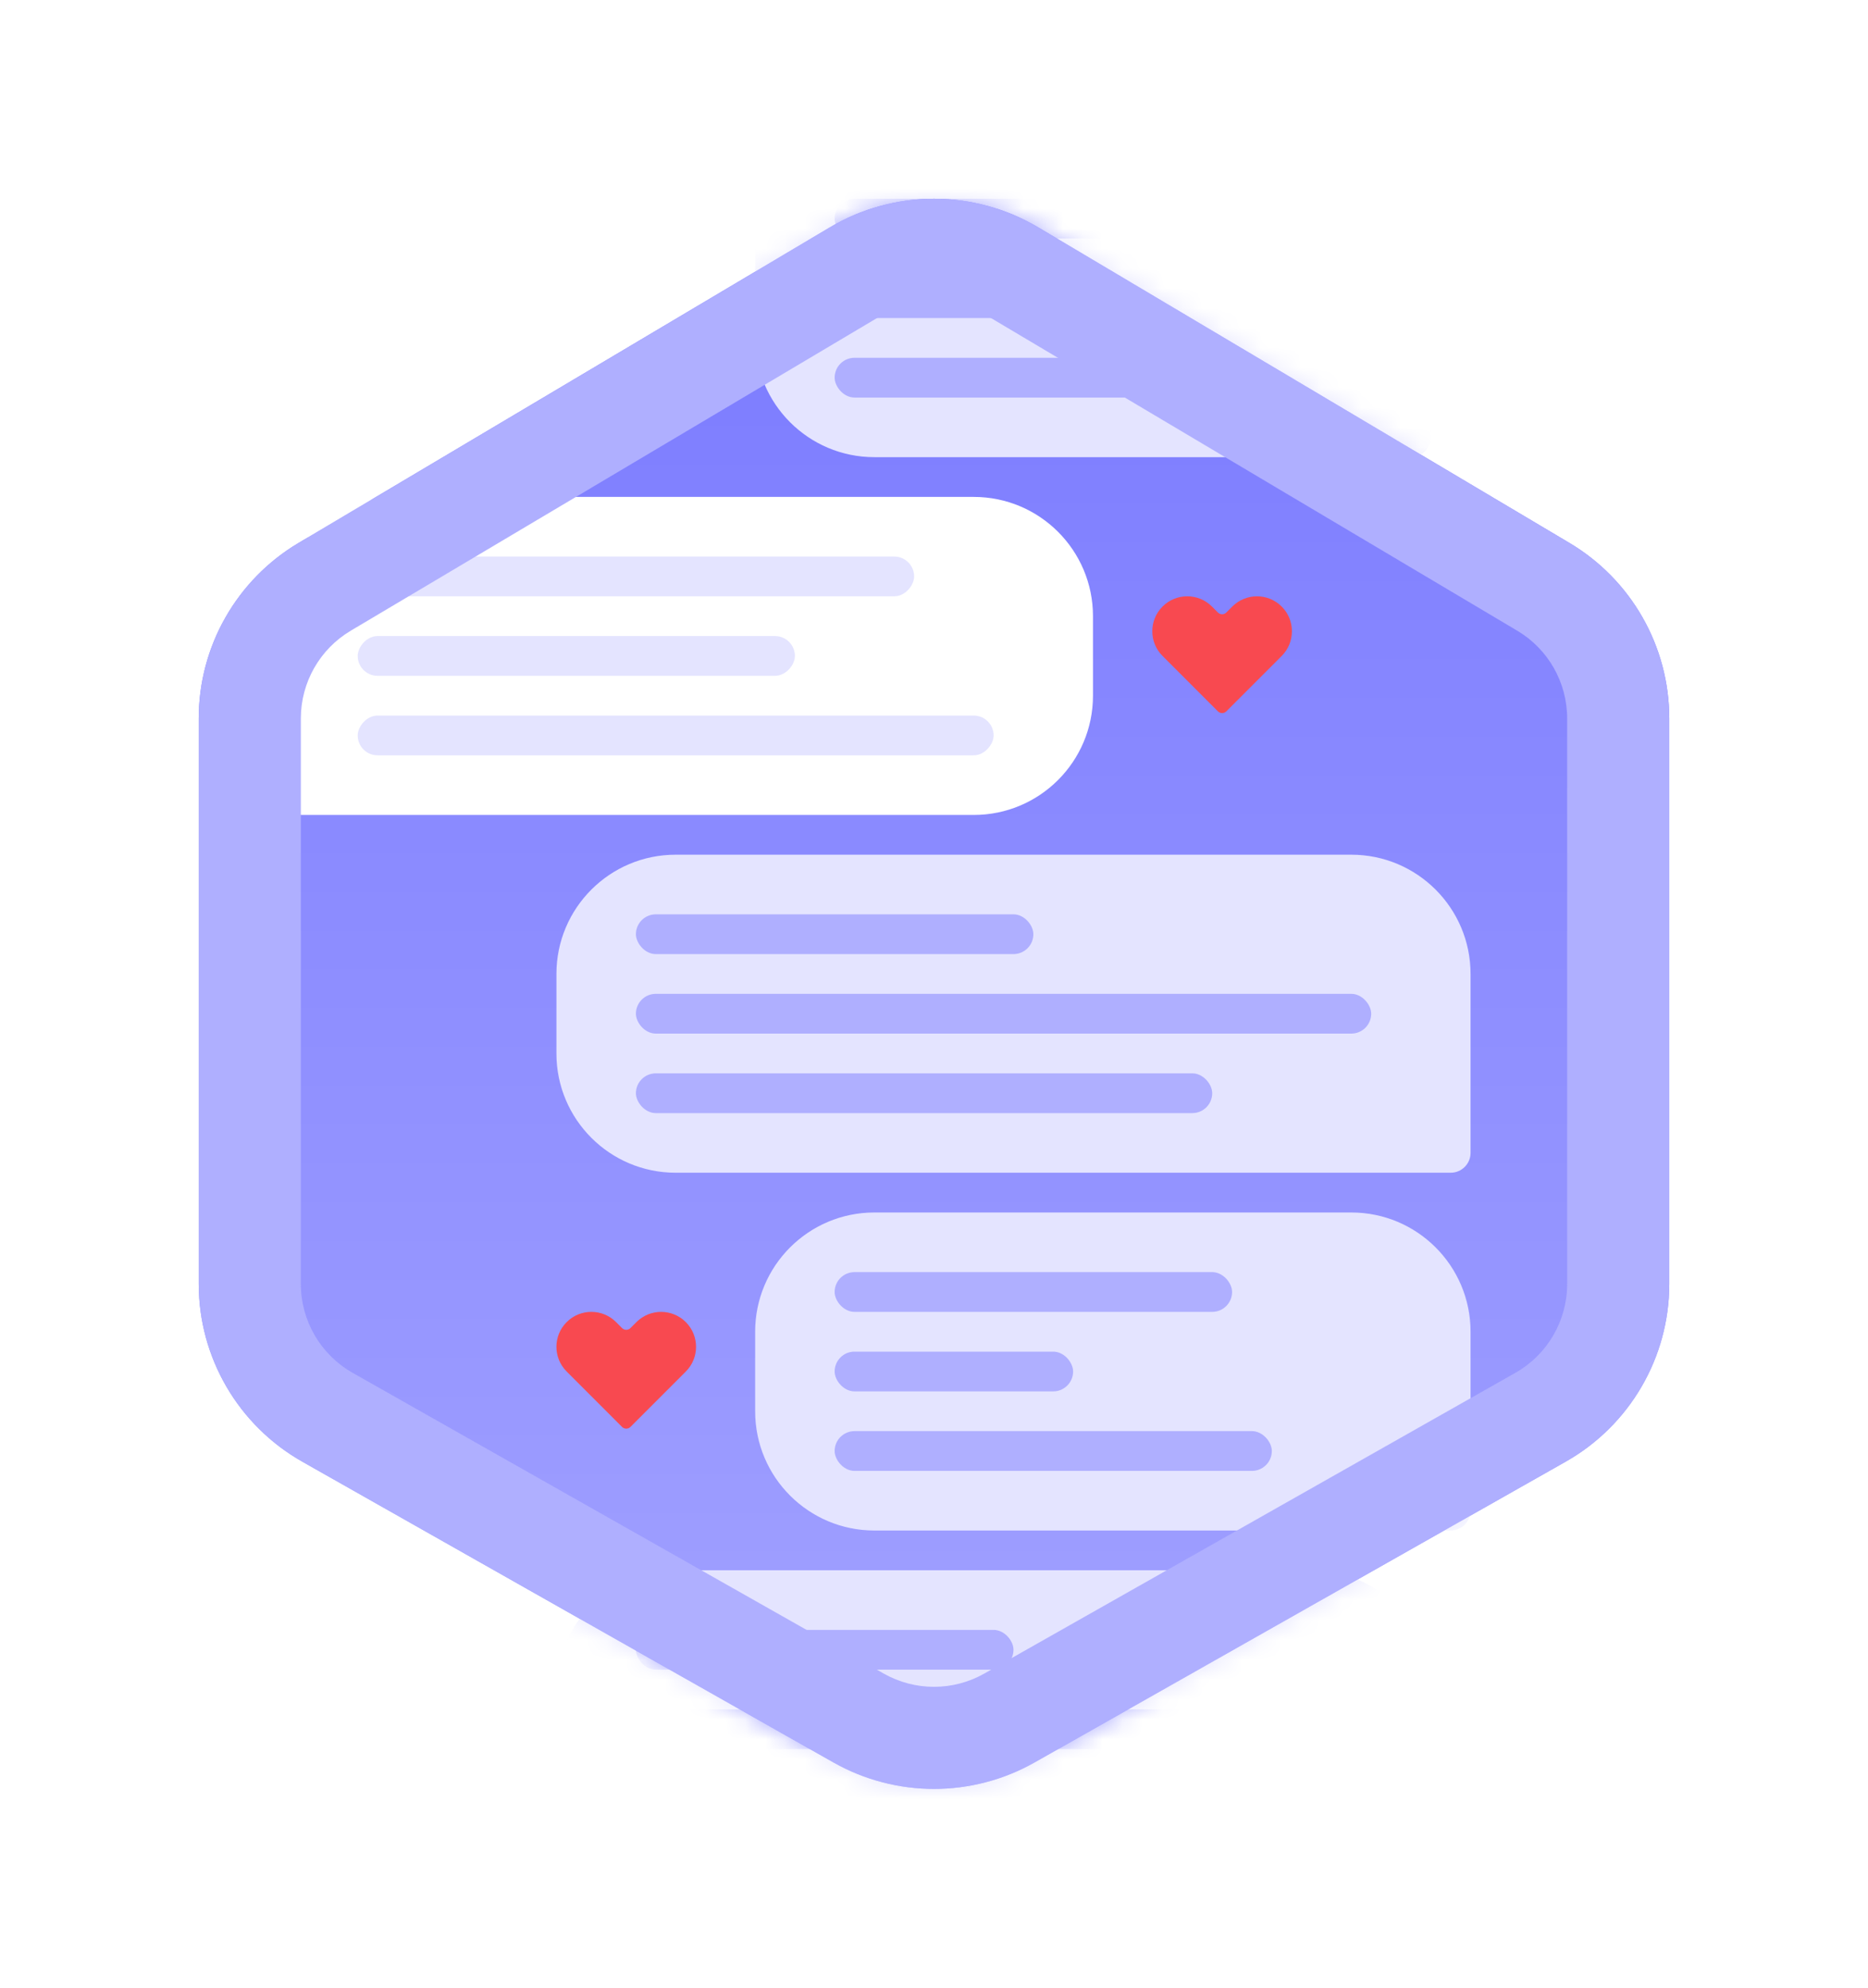 <svg width="94" height="100" viewBox="0 0 94 100" fill="none" xmlns="http://www.w3.org/2000/svg">
<g filter="url(#filter0_d_1_300)">
<path d="M10 31.144C10 27.52 11.911 24.164 15.028 22.313L41.75 6.442C44.986 4.519 49.014 4.519 52.251 6.442L78.973 22.313C82.09 24.164 84 27.52 84 31.144V59.597C84 63.298 82.009 66.712 78.788 68.536L52.066 83.666C48.923 85.445 45.077 85.445 41.935 83.666L15.212 68.536C11.991 66.712 10 63.298 10 59.597V31.144Z" fill="url(#paint0_linear_1_300)"/>
<g filter="url(#filter1_i_1_300)">
<path fill-rule="evenodd" clip-rule="evenodd" d="M15.027 22.313C11.911 24.164 10 27.52 10 31.144V59.597C10 59.935 10.017 60.271 10.049 60.603C10.017 60.271 10 59.936 10 59.598V31.145C10 27.521 11.911 24.165 15.027 22.313L41.75 6.442C44.986 4.52 49.014 4.52 52.25 6.442L78.973 22.313C81.128 23.593 82.706 25.593 83.475 27.902C82.706 25.592 81.128 23.593 78.972 22.313L52.25 6.442C49.014 4.519 44.986 4.519 41.75 6.442L15.027 22.313ZM76.347 26.729C77.906 27.655 78.861 29.333 78.861 31.145V59.598C78.861 61.448 77.866 63.155 76.255 64.067L49.533 79.197C47.962 80.086 46.038 80.086 44.467 79.197L17.745 64.067C16.134 63.155 15.139 61.448 15.139 59.598V31.145C15.139 29.333 16.094 27.655 17.653 26.729L44.375 10.857C45.993 9.896 48.007 9.896 49.625 10.857L76.347 26.729Z" fill="url(#paint1_linear_1_300)"/>
</g>
<mask id="mask0_1_300" style="mask-type:alpha" maskUnits="userSpaceOnUse" x="10" y="5" width="74" height="80">
<path d="M10 31.144C10 27.52 11.911 24.164 15.027 22.313L41.75 6.442C44.986 4.519 49.014 4.519 52.25 6.442L78.972 22.313C82.09 24.164 84 27.52 84 31.144V59.597C84 63.298 82.009 66.712 78.788 68.536L52.066 83.666C48.923 85.445 45.077 85.445 41.934 83.666L15.212 68.536C11.991 66.712 10 63.298 10 59.597V31.144Z" fill="#D9D9D9"/>
</mask>
<g mask="url(#mask0_1_300)">
<g filter="url(#filter2_di_1_300)">
<path d="M38 62C38 58.686 40.686 56 44 56H68C71.314 56 74 58.686 74 62V71C74 71.552 73.552 72 73 72H44C40.686 72 38 69.314 38 66V62Z" fill="#E4E4FF"/>
<rect x="42" y="59" width="20" height="2" rx="1" fill="#AFAFFF"/>
<rect x="42" y="63" width="12" height="2" rx="1" fill="#AFAFFF"/>
<rect x="42" y="67" width="22" height="2" rx="1" fill="#AFAFFF"/>
<path d="M38 8C38 4.686 40.686 2 44 2H66C69.314 2 72 4.686 72 8V17C72 17.552 71.552 18 71 18H44C40.686 18 38 15.314 38 12V8Z" fill="#E4E4FF"/>
<rect x="42" y="5" width="20" height="2" rx="1" fill="#AFAFFF"/>
<rect x="42" y="9" width="12" height="2" rx="1" fill="#AFAFFF"/>
<rect x="42" y="13" width="22" height="2" rx="1" fill="#AFAFFF"/>
<path d="M55 26C55 22.686 52.314 20 49 20H20C16.686 20 14 22.686 14 26V35C14 35.552 14.448 36 15 36H49C52.314 36 55 33.314 55 30V26Z" fill="white"/>
<rect width="28" height="2" rx="1" transform="matrix(-1 0 0 1 46 23)" fill="#E4E4FF"/>
<rect width="22" height="2" rx="1" transform="matrix(-1 0 0 1 40 27)" fill="#E4E4FF"/>
<rect width="32" height="2" rx="1" transform="matrix(-1 0 0 1 50 31)" fill="#E4E4FF"/>
<path d="M28 44C28 40.686 30.686 38 34 38H68C71.314 38 74 40.686 74 44V53C74 53.552 73.552 54 73 54H34C30.686 54 28 51.314 28 48V44Z" fill="#E4E4FF"/>
<rect x="32" y="41" width="20" height="2" rx="1" fill="#AFAFFF"/>
<rect x="32" y="45" width="37" height="2" rx="1" fill="#AFAFFF"/>
<rect x="32" y="49" width="29" height="2" rx="1" fill="#AFAFFF"/>
<path d="M58.5 25.515C57.813 26.201 57.813 27.315 58.5 28.001L61.286 30.788C61.403 30.905 61.593 30.905 61.711 30.788L64.496 28.002C65.183 27.316 65.183 26.202 64.496 25.515C63.81 24.829 62.696 24.829 62.01 25.515L61.711 25.814C61.593 25.932 61.404 25.932 61.286 25.814L60.987 25.515C60.3 24.828 59.187 24.828 58.5 25.515Z" fill="#F84950"/>
<path d="M28.515 61.515C27.828 62.201 27.828 63.315 28.515 64.001L31.301 66.788C31.418 66.905 31.608 66.905 31.725 66.788L34.511 64.002C35.198 63.316 35.198 62.202 34.511 61.515C33.825 60.829 32.711 60.829 32.025 61.515L31.725 61.815C31.608 61.932 31.418 61.932 31.301 61.815L31.002 61.515C30.315 60.828 29.201 60.828 28.515 61.515Z" fill="#F84950"/>
<path d="M28 80C28 76.686 30.686 74 34 74H66C69.314 74 72 76.686 72 80V89C72 89.552 71.552 90 71 90H34C30.686 90 28 87.314 28 84V80Z" fill="#E4E4FF"/>
<rect x="32" y="77" width="19" height="2" rx="1" fill="#AFAFFF"/>
<rect x="32" y="81" width="35" height="2" rx="1" fill="#AFAFFF"/>
</g>
</g>
<path fill-rule="evenodd" clip-rule="evenodd" d="M78.861 59.597V31.144C78.861 29.332 77.906 27.654 76.348 26.729L49.625 10.857C48.007 9.896 45.993 9.896 44.375 10.857L17.653 26.729C16.094 27.654 15.139 29.332 15.139 31.144V59.597C15.139 61.448 16.135 63.155 17.745 64.067L44.467 79.196C46.039 80.086 47.962 80.086 49.533 79.196L76.255 64.067C77.866 63.155 78.861 61.448 78.861 59.597ZM15.028 22.313C11.911 24.164 10 27.52 10 31.144V59.597C10 63.298 11.991 66.712 15.212 68.536L41.935 83.666C45.077 85.445 48.923 85.445 52.066 83.666L78.788 68.536C82.009 66.712 84 63.298 84 59.597V31.144C84 27.52 82.09 24.164 78.973 22.313L52.251 6.442C49.014 4.519 44.986 4.519 41.75 6.442L15.028 22.313Z" fill="#AFAFFF"/>
</g>
<defs>
<filter id="filter0_d_1_300" x="-3" y="0" width="100" height="100" filterUnits="userSpaceOnUse" color-interpolation-filters="sRGB">
<feFlood flood-opacity="0" result="BackgroundImageFix"/>
<feColorMatrix in="SourceAlpha" type="matrix" values="0 0 0 0 0 0 0 0 0 0 0 0 0 0 0 0 0 0 127 0" result="hardAlpha"/>
<feOffset dy="5"/>
<feGaussianBlur stdDeviation="5"/>
<feComposite in2="hardAlpha" operator="out"/>
<feColorMatrix type="matrix" values="0 0 0 0 0.337 0 0 0 0 0.337 0 0 0 0 0.929 0 0 0 0.25 0"/>
<feBlend mode="normal" in2="BackgroundImageFix" result="effect1_dropShadow_1_300"/>
<feBlend mode="normal" in="SourceGraphic" in2="effect1_dropShadow_1_300" result="shape"/>
</filter>
<filter id="filter1_i_1_300" x="10" y="5" width="73.475" height="74.864" filterUnits="userSpaceOnUse" color-interpolation-filters="sRGB">
<feFlood flood-opacity="0" result="BackgroundImageFix"/>
<feBlend mode="normal" in="SourceGraphic" in2="BackgroundImageFix" result="shape"/>
<feColorMatrix in="SourceAlpha" type="matrix" values="0 0 0 0 0 0 0 0 0 0 0 0 0 0 0 0 0 0 127 0" result="hardAlpha"/>
<feOffset/>
<feGaussianBlur stdDeviation="0.5"/>
<feComposite in2="hardAlpha" operator="arithmetic" k2="-1" k3="1"/>
<feColorMatrix type="matrix" values="0 0 0 0 0.188 0 0 0 0 0.188 0 0 0 0 0.282 0 0 0 0.3 0"/>
<feBlend mode="normal" in2="shape" result="effect1_innerShadow_1_300"/>
</filter>
<filter id="filter2_di_1_300" x="12.5" y="0.5" width="63" height="91" filterUnits="userSpaceOnUse" color-interpolation-filters="sRGB">
<feFlood flood-opacity="0" result="BackgroundImageFix"/>
<feColorMatrix in="SourceAlpha" type="matrix" values="0 0 0 0 0 0 0 0 0 0 0 0 0 0 0 0 0 0 127 0" result="hardAlpha"/>
<feOffset/>
<feGaussianBlur stdDeviation="0.75"/>
<feComposite in2="hardAlpha" operator="out"/>
<feColorMatrix type="matrix" values="0 0 0 0 0.188 0 0 0 0 0.188 0 0 0 0 0.282 0 0 0 0.3 0"/>
<feBlend mode="normal" in2="BackgroundImageFix" result="effect1_dropShadow_1_300"/>
<feBlend mode="normal" in="SourceGraphic" in2="effect1_dropShadow_1_300" result="shape"/>
<feColorMatrix in="SourceAlpha" type="matrix" values="0 0 0 0 0 0 0 0 0 0 0 0 0 0 0 0 0 0 127 0" result="hardAlpha"/>
<feOffset/>
<feGaussianBlur stdDeviation="0.75"/>
<feComposite in2="hardAlpha" operator="arithmetic" k2="-1" k3="1"/>
<feColorMatrix type="matrix" values="0 0 0 0 1 0 0 0 0 1 0 0 0 0 1 0 0 0 1 0"/>
<feBlend mode="normal" in2="shape" result="effect2_innerShadow_1_300"/>
</filter>
<linearGradient id="paint0_linear_1_300" x1="46.275" y1="-0.082" x2="46.275" y2="91.77" gradientUnits="userSpaceOnUse">
<stop stop-color="#7A7AFF"/>
<stop offset="1" stop-color="#A3A3FF"/>
</linearGradient>
<linearGradient id="paint1_linear_1_300" x1="46.287" y1="5.708" x2="46.287" y2="85.765" gradientUnits="userSpaceOnUse">
<stop stop-color="#7A7AFF"/>
<stop offset="1" stop-color="#A3A3FF"/>
</linearGradient>
</defs>
</svg>

